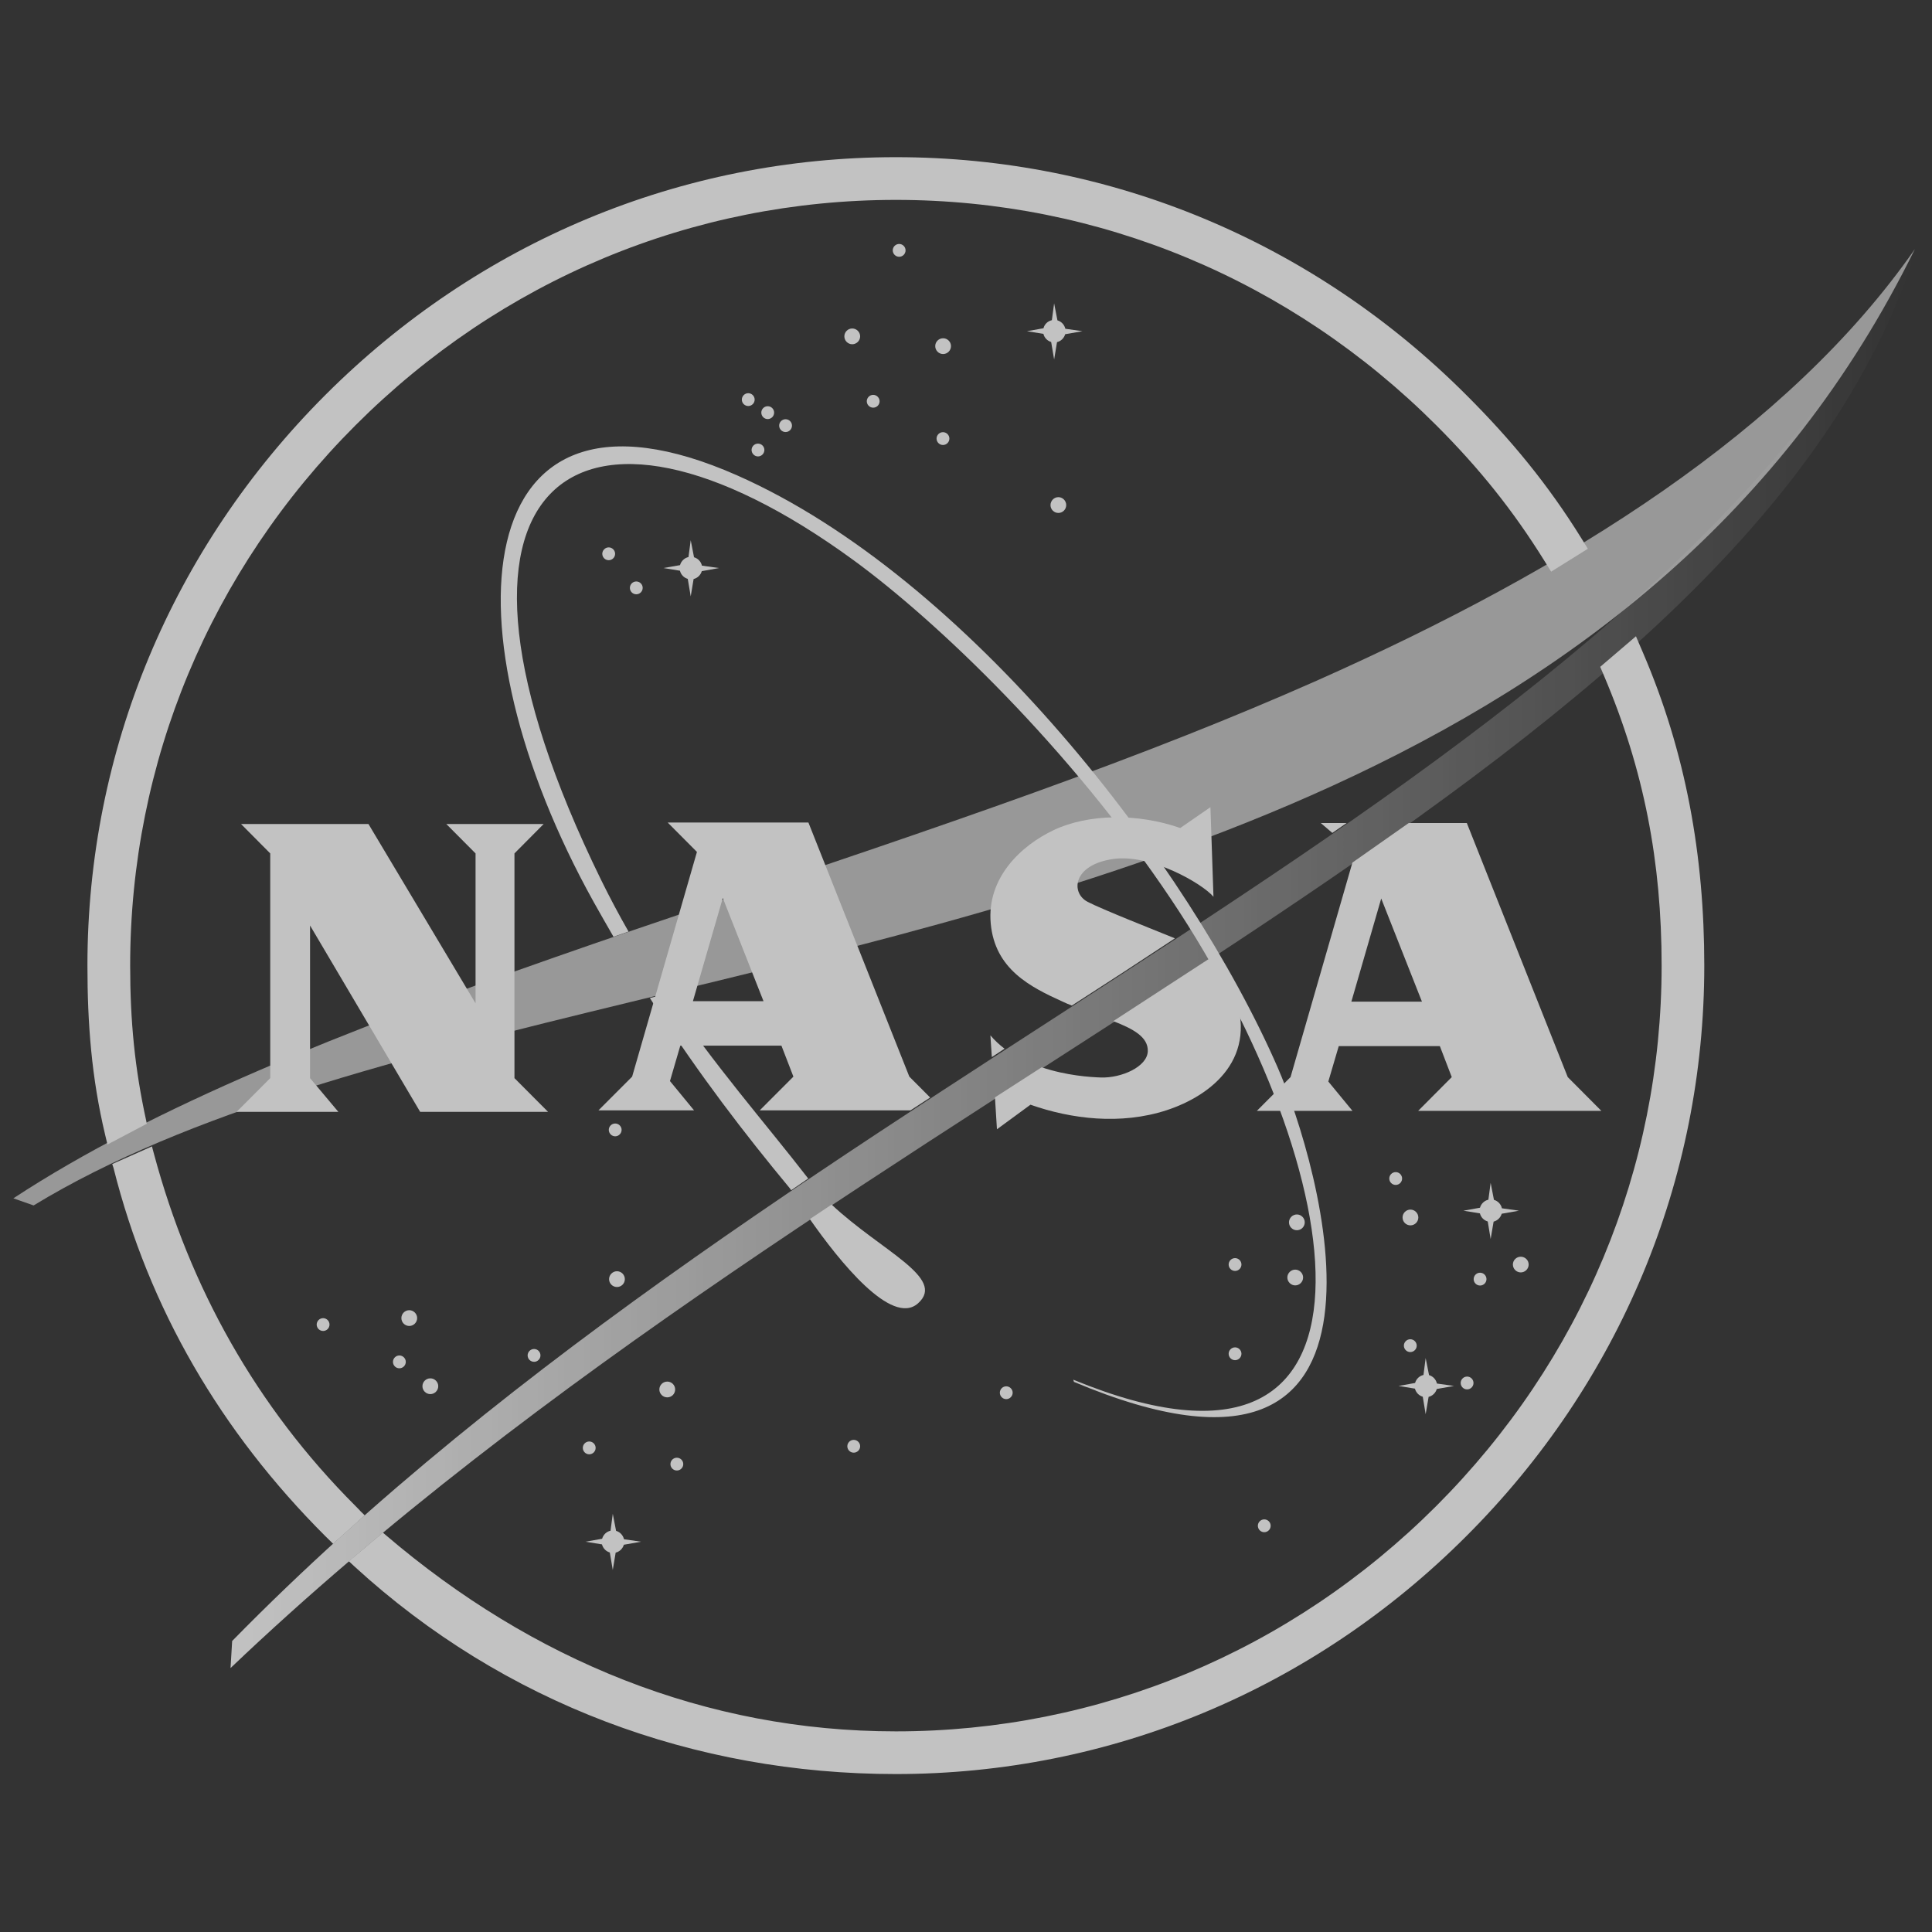 <svg width="110" height="110" viewBox="0 0 110 110" fill="none" xmlns="http://www.w3.org/2000/svg">
<rect x="0" y="0" width="110" height="110" fill="#333333" stroke="none"/>
<g opacity="0.7">
<g clip-path="url(#clip0_43_251)">
<path d="M6.659 64.421C5.953 61.231 5.669 58.233 5.669 54.946C5.669 42.929 10.402 31.576 18.999 22.976C27.597 14.378 38.954 9.644 50.973 9.644C62.996 9.644 74.35 14.378 82.944 22.976C85.471 25.501 87.517 27.987 89.378 30.984L88.514 31.522C86.689 28.586 84.717 26.137 82.254 23.674C73.837 15.261 62.728 10.629 50.975 10.629C39.217 10.629 28.108 15.261 19.696 23.674C11.287 32.084 6.654 43.19 6.654 54.947C6.654 58.136 6.919 60.9 7.589 63.958L6.659 64.421ZM8.03 65.861C9.96 73.616 13.941 80.473 19.694 86.231C19.819 86.351 19.948 86.494 19.948 86.494L19.223 87.124L19 86.921C13.139 81.064 9.113 74.185 7.131 66.297L8.03 65.861ZM21.475 87.935C29.671 95.417 39.973 99.272 50.975 99.272C62.729 99.272 73.838 94.639 82.254 86.231C90.662 77.814 95.296 66.706 95.296 54.947C95.296 48.988 94.276 43.61 91.949 38.145L92.834 37.388C95.258 43.019 96.279 48.797 96.279 54.947C96.279 66.971 91.545 78.328 82.944 86.921C74.351 95.523 62.997 100.256 50.973 100.256C39.696 100.256 29.021 96.309 20.641 88.63L21.475 87.935Z" fill="white"/>
<path d="M51.005 101.007C39.559 101.007 28.699 96.992 20.184 89.19L19.86 88.889L21.797 87.259L21.996 87.429C30.303 94.516 40.175 98.577 51.008 98.577C62.572 98.577 73.49 94.024 81.775 85.747C90.052 77.461 94.606 66.542 94.606 54.974C94.606 49.097 93.606 43.832 91.317 38.455L91.109 37.967L93.144 36.227L93.531 37.13C95.997 42.857 97.035 48.744 97.035 54.975C97.035 67.187 92.221 78.736 83.488 87.46C74.764 96.193 63.219 101.007 51.005 101.007ZM18.967 87.897L18.533 87.471L18.523 87.462C12.579 81.521 8.478 74.518 6.464 66.502L6.39 66.275L8.651 65.271L8.771 65.716C10.814 73.304 14.576 80.077 20.243 85.748L20.234 85.739C20.385 85.884 20.522 86.038 20.522 86.038L20.767 86.277L18.967 87.897ZM6.118 65.164L5.985 64.605C5.216 61.374 4.978 58.302 4.978 54.974C4.978 42.767 9.792 31.223 18.52 22.492C27.249 13.763 38.797 8.949 51.006 8.949C63.219 8.949 74.762 13.763 83.488 22.492C86.046 25.047 88.134 27.584 90.026 30.63L90.407 31.244L88.316 32.548L87.933 31.933C86.136 29.041 84.206 26.644 81.775 24.213C73.49 15.932 62.572 11.381 51.008 11.381C39.44 11.381 28.521 15.932 20.241 24.213C11.964 32.493 7.411 43.409 7.411 54.976C7.411 58.125 7.67 60.825 8.329 63.832L8.357 63.983L6.118 65.164Z" fill="white"/>
<path d="M51.559 14.255C51.559 14.455 51.395 14.62 51.194 14.62C50.994 14.62 50.83 14.455 50.83 14.255C50.83 14.054 50.994 13.89 51.194 13.89C51.395 13.89 51.559 14.054 51.559 14.255Z" fill="white"/>
<path d="M54.146 19.706C54.146 19.953 53.941 20.158 53.697 20.158C53.449 20.158 53.248 19.954 53.248 19.706C53.248 19.461 53.449 19.259 53.697 19.259C53.942 19.259 54.146 19.461 54.146 19.706Z" fill="white"/>
<path d="M60.706 28.759C60.706 29.004 60.505 29.205 60.26 29.205C60.012 29.205 59.811 29.004 59.811 28.759C59.811 28.511 60.012 28.306 60.26 28.306C60.505 28.306 60.706 28.511 60.706 28.759Z" fill="white"/>
<path d="M50.081 22.847C50.081 23.047 49.916 23.211 49.716 23.211C49.516 23.211 49.351 23.047 49.351 22.847C49.351 22.648 49.516 22.481 49.716 22.481C49.916 22.481 50.081 22.649 50.081 22.847Z" fill="white"/>
<path d="M54.054 24.971C54.054 25.172 53.889 25.336 53.689 25.336C53.488 25.336 53.324 25.172 53.324 24.971C53.324 24.771 53.488 24.606 53.689 24.606C53.889 24.606 54.054 24.771 54.054 24.971Z" fill="white"/>
<path d="M48.973 19.151C48.973 19.396 48.768 19.6 48.523 19.6C48.275 19.6 48.074 19.396 48.074 19.151C48.074 18.905 48.275 18.702 48.523 18.702C48.768 18.702 48.973 18.905 48.973 19.151Z" fill="white"/>
<path d="M42.967 22.754C42.967 22.953 42.803 23.117 42.602 23.117C42.402 23.117 42.237 22.953 42.237 22.754C42.237 22.554 42.402 22.387 42.602 22.387C42.803 22.387 42.967 22.554 42.967 22.754Z" fill="white"/>
<path d="M44.076 23.493C44.076 23.694 43.911 23.861 43.711 23.861C43.51 23.861 43.346 23.695 43.346 23.493C43.346 23.293 43.51 23.128 43.711 23.128C43.911 23.128 44.076 23.293 44.076 23.493Z" fill="white"/>
<path d="M45.092 24.232C45.092 24.435 44.928 24.599 44.727 24.599C44.527 24.599 44.362 24.435 44.362 24.232C44.362 24.032 44.527 23.869 44.727 23.869C44.928 23.869 45.092 24.032 45.092 24.232Z" fill="white"/>
<path d="M43.521 25.619C43.521 25.819 43.357 25.987 43.157 25.987C42.956 25.987 42.792 25.818 42.792 25.619C42.792 25.422 42.956 25.257 43.157 25.257C43.357 25.257 43.521 25.422 43.521 25.619Z" fill="white"/>
<path d="M35.022 31.531C35.022 31.732 34.858 31.896 34.657 31.896C34.456 31.896 34.292 31.732 34.292 31.531C34.292 31.334 34.456 31.166 34.657 31.166C34.858 31.166 35.022 31.334 35.022 31.531Z" fill="white"/>
<path d="M36.592 33.471C36.592 33.672 36.428 33.836 36.227 33.836C36.027 33.836 35.863 33.672 35.863 33.471C35.863 33.271 36.027 33.106 36.227 33.106C36.428 33.106 36.592 33.271 36.592 33.471Z" fill="white"/>
<path d="M35.392 64.329C35.392 64.529 35.227 64.697 35.026 64.697C34.826 64.697 34.662 64.529 34.662 64.329C34.662 64.132 34.826 63.968 35.026 63.968C35.227 63.968 35.392 64.132 35.392 64.329Z" fill="white"/>
<path d="M35.576 72.829C35.576 73.077 35.376 73.277 35.127 73.277C34.882 73.277 34.678 73.077 34.678 72.829C34.678 72.584 34.882 72.379 35.127 72.379C35.376 72.379 35.576 72.584 35.576 72.829Z" fill="white"/>
<path d="M30.772 77.171C30.772 77.371 30.607 77.536 30.41 77.536C30.205 77.536 30.041 77.371 30.041 77.171C30.041 76.97 30.205 76.806 30.41 76.806C30.607 76.806 30.772 76.97 30.772 77.171Z" fill="white"/>
<path d="M24.952 78.926C24.952 79.17 24.747 79.375 24.502 79.375C24.254 79.375 24.052 79.17 24.052 78.926C24.052 78.677 24.253 78.477 24.502 78.477C24.747 78.477 24.952 78.677 24.952 78.926Z" fill="white"/>
<path d="M23.751 75.046C23.751 75.294 23.545 75.495 23.302 75.495C23.053 75.495 22.853 75.294 22.853 75.046C22.853 74.801 23.053 74.597 23.302 74.597C23.546 74.597 23.751 74.801 23.751 75.046Z" fill="white"/>
<path d="M23.104 77.54C23.104 77.741 22.939 77.905 22.739 77.905C22.538 77.905 22.374 77.741 22.374 77.54C22.374 77.34 22.538 77.175 22.739 77.175C22.939 77.175 23.104 77.34 23.104 77.54Z" fill="white"/>
<path d="M18.761 75.415C18.761 75.616 18.597 75.78 18.397 75.78C18.196 75.78 18.031 75.616 18.031 75.415C18.031 75.215 18.196 75.05 18.397 75.05C18.597 75.05 18.761 75.215 18.761 75.415Z" fill="white"/>
<path d="M33.913 82.437C33.913 82.637 33.749 82.802 33.548 82.802C33.348 82.802 33.183 82.637 33.183 82.437C33.183 82.236 33.348 82.072 33.548 82.072C33.749 82.072 33.913 82.236 33.913 82.437Z" fill="white"/>
<path d="M38.44 79.111C38.44 79.359 38.24 79.56 37.991 79.56C37.746 79.56 37.541 79.359 37.541 79.111C37.541 78.862 37.746 78.662 37.991 78.662C38.24 78.662 38.44 78.862 38.44 79.111Z" fill="white"/>
<path d="M38.902 83.36C38.902 83.561 38.738 83.725 38.537 83.725C38.337 83.725 38.172 83.561 38.172 83.36C38.172 83.16 38.337 82.996 38.537 82.996C38.738 82.996 38.902 83.16 38.902 83.36Z" fill="white"/>
<path d="M57.657 79.296C57.657 79.496 57.489 79.661 57.292 79.661C57.092 79.661 56.927 79.496 56.927 79.296C56.927 79.095 57.092 78.931 57.292 78.931C57.489 78.931 57.657 79.095 57.657 79.296Z" fill="white"/>
<path d="M48.973 82.345C48.973 82.545 48.808 82.709 48.608 82.709C48.407 82.709 48.243 82.545 48.243 82.345C48.243 82.144 48.407 81.98 48.608 81.98C48.808 81.98 48.973 82.144 48.973 82.345Z" fill="white"/>
<path d="M72.347 86.872C72.347 87.072 72.182 87.237 71.982 87.237C71.781 87.237 71.617 87.072 71.617 86.872C71.617 86.671 71.781 86.507 71.982 86.507C72.182 86.507 72.347 86.671 72.347 86.872Z" fill="white"/>
<path d="M74.287 69.595C74.287 69.844 74.086 70.044 73.838 70.044C73.593 70.044 73.389 69.844 73.389 69.595C73.389 69.35 73.594 69.146 73.838 69.146C74.086 69.146 74.287 69.351 74.287 69.595Z" fill="white"/>
<path d="M70.683 71.997C70.683 72.197 70.519 72.362 70.319 72.362C70.118 72.362 69.954 72.197 69.954 71.997C69.954 71.796 70.118 71.632 70.319 71.632C70.519 71.632 70.683 71.796 70.683 71.997Z" fill="white"/>
<path d="M74.194 72.736C74.194 72.981 73.989 73.185 73.745 73.185C73.501 73.185 73.296 72.98 73.296 72.736C73.296 72.491 73.501 72.287 73.745 72.287C73.989 72.287 74.194 72.491 74.194 72.736Z" fill="white"/>
<path d="M70.683 77.078C70.683 77.279 70.519 77.443 70.319 77.443C70.118 77.443 69.954 77.279 69.954 77.078C69.954 76.878 70.118 76.713 70.319 76.713C70.519 76.713 70.683 76.878 70.683 77.078Z" fill="white"/>
<path d="M79.83 67.1C79.83 67.301 79.665 67.465 79.465 67.465C79.264 67.465 79.1 67.301 79.1 67.1C79.1 66.9 79.264 66.735 79.465 66.735C79.665 66.735 79.83 66.9 79.83 67.1Z" fill="white"/>
<path d="M80.754 69.318C80.754 69.566 80.55 69.767 80.305 69.767C80.056 69.767 79.856 69.566 79.856 69.318C79.856 69.073 80.056 68.869 80.305 68.869C80.55 68.869 80.754 69.074 80.754 69.318Z" fill="white"/>
<path d="M87.036 71.997C87.036 72.242 86.831 72.446 86.587 72.446C86.339 72.446 86.137 72.241 86.137 71.997C86.137 71.752 86.338 71.552 86.587 71.552C86.832 71.552 87.036 71.752 87.036 71.997Z" fill="white"/>
<path d="M80.662 76.616C80.662 76.817 80.497 76.981 80.296 76.981C80.096 76.981 79.931 76.817 79.931 76.616C79.931 76.416 80.096 76.251 80.296 76.251C80.497 76.251 80.662 76.416 80.662 76.616Z" fill="white"/>
<path d="M84.634 72.829C84.634 73.029 84.47 73.193 84.269 73.193C84.069 73.193 83.904 73.029 83.904 72.829C83.904 72.628 84.069 72.463 84.269 72.463C84.47 72.463 84.634 72.628 84.634 72.829Z" fill="white"/>
<path d="M83.895 78.741C83.895 78.942 83.731 79.106 83.53 79.106C83.33 79.106 83.165 78.942 83.165 78.741C83.165 78.541 83.33 78.376 83.53 78.376C83.731 78.376 83.895 78.541 83.895 78.741Z" fill="white"/>
<path d="M59.412 18.689C59.467 18.46 59.656 18.282 59.889 18.23L60.017 17.27L60.206 18.24C60.43 18.305 60.603 18.487 60.655 18.718L61.63 18.857L60.647 19.029C60.582 19.252 60.407 19.424 60.182 19.48L60.018 20.469L59.849 19.472C59.633 19.407 59.46 19.232 59.408 19.009L58.469 18.857L59.412 18.689Z" fill="white"/>
<path d="M34.283 87.61C34.347 87.381 34.528 87.205 34.761 87.153L34.889 86.19L35.077 87.161C35.302 87.225 35.474 87.409 35.527 87.638L36.498 87.779L35.519 87.951C35.455 88.172 35.278 88.345 35.053 88.4L34.889 89.388L34.72 88.392C34.499 88.328 34.331 88.151 34.275 87.931L33.336 87.779L34.283 87.61Z" fill="white"/>
<path d="M80.569 78.741C80.634 78.512 80.814 78.336 81.047 78.284L81.171 77.321L81.363 78.292C81.587 78.357 81.76 78.541 81.813 78.773L82.787 78.91L81.804 79.083C81.74 79.304 81.564 79.476 81.339 79.532L81.171 80.519L81.006 79.524C80.785 79.459 80.617 79.282 80.561 79.063L79.626 78.91L80.569 78.741Z" fill="white"/>
<path d="M84.264 68.763C84.329 68.534 84.513 68.358 84.742 68.306L84.871 67.343L85.059 68.314C85.284 68.379 85.46 68.562 85.513 68.795L86.484 68.932L85.501 69.105C85.436 69.326 85.26 69.497 85.04 69.554L84.871 70.545L84.706 69.546C84.485 69.481 84.317 69.309 84.261 69.085L83.322 68.932L84.264 68.763Z" fill="white"/>
<path d="M38.717 32.177C38.782 31.948 38.966 31.768 39.199 31.716L39.327 30.758L39.515 31.729C39.74 31.793 39.913 31.977 39.965 32.206L40.935 32.342L39.957 32.519C39.892 32.739 39.715 32.912 39.491 32.967L39.327 33.955L39.158 32.959C38.938 32.895 38.769 32.718 38.713 32.494L37.774 32.341L38.717 32.177Z" fill="white"/>
<path d="M46.016 67.1C43.573 63.943 40.672 60.658 37.94 56.594L37.002 56.822C37.101 56.979 37.202 57.139 37.303 57.296C39.842 61.224 42.37 64.521 44.981 67.671C44.981 67.671 45.009 67.707 45.046 67.767L46.016 67.1Z" fill="white"/>
<path d="M46.108 69.41C47.753 71.761 50.766 75.552 52.271 74.204C53.892 72.756 50.18 71.236 47.348 68.584L46.108 69.41Z" fill="white"/>
<path d="M51.837 63.22H43.255L45.173 61.299L44.491 59.534H38.734L38.145 61.551L39.517 63.22H34.073L35.991 61.299L39.681 48.505L38.016 46.832H46.028L51.773 61.298L52.96 62.489L51.837 63.22ZM43.471 57.002L41.153 51.129L39.452 57.002H43.471Z" fill="white"/>
<path d="M75.857 47.422L75.199 46.86H76.672L75.857 47.422ZM80.206 46.86H83.515L89.261 61.326L91.174 63.248H80.744L82.657 61.326L81.979 59.561H76.223L75.629 61.578L77.004 63.248H71.56L73.478 61.326L77.001 49.111L80.206 46.86ZM80.96 57.03L78.641 51.157L76.941 57.03H80.96Z" fill="white"/>
<path d="M27.076 57.123V48.59L25.412 46.917H30.952L29.291 48.59V61.384L31.205 63.305H23.923L17.653 52.694V61.384L19.265 63.305H13.472L15.386 61.384V48.59L13.725 46.917H20.979L27.076 57.123Z" fill="white"/>
<path d="M57.195 59.709C56.902 59.485 56.633 59.236 56.388 58.947L56.471 60.186L57.195 59.709Z" fill="white"/>
<path d="M63.385 58.139C64.54 58.588 65.371 59.045 65.351 59.848C65.323 60.743 63.842 61.385 62.687 61.348C62.085 61.33 60.713 61.24 59.309 60.767L56.649 62.48L56.762 64.297L58.671 62.897C60.994 63.716 63.81 64.061 66.414 63.214C69.002 62.368 71.726 60.205 70.213 56.418C69.924 55.688 69.399 55.082 68.822 54.601L63.385 58.139Z" fill="white"/>
<path d="M66.895 53.427C66.831 53.399 66.776 53.372 66.719 53.353C65.74 52.956 62.759 51.78 61.925 51.347C60.954 50.842 61.062 49.233 63.402 48.904C65.524 48.611 68.46 50.308 69.09 51.058L68.917 45.956L67.2 47.143C64.781 46.297 61.965 46.328 59.991 47.263C58.15 48.133 56.168 49.971 56.408 52.582C56.649 55.19 58.675 56.201 60.5 57.028C60.669 57.111 60.853 57.184 61.026 57.252L63.971 55.346L66.895 53.427Z" fill="white"/>
<path d="M13.218 93.431L13.126 94.972C48.37 61.393 99.536 44.629 109.089 14.227C93.222 45.494 45.347 60.643 13.218 93.431Z" fill="url(#paint0_linear_43_251)"/>
<path d="M34.93 53.335C34.556 52.689 34.179 52.027 33.798 51.349C25.233 35.94 26.469 20.215 41.97 27.066C55.125 32.883 67.689 49.195 72.745 60.777C75.088 66.145 81.366 87.211 61.146 78.678L61.109 78.554C80.205 86.417 76.904 66.49 66.686 51.217C60.901 42.572 53.358 35.375 48.6 31.897C32.761 20.332 23.106 27.404 34.222 50.095C34.727 51.122 35.249 52.101 35.786 53.04L34.93 53.335Z" fill="white"/>
<path opacity="0.7" d="M75.857 44.743C89.55 38.476 101.608 29.289 109.026 14.181C101.853 24.474 89.385 32.35 74.944 38.765C72.569 39.816 70.137 40.831 67.67 41.81C44.675 50.941 16.76 57.72 0.761 68.228L1.913 68.633C19.456 57.954 50.471 56.36 75.857 44.743Z" fill="white"/>
</g>
</g>
<defs>
<linearGradient id="paint0_linear_43_251" x1="13.126" y1="54.536" x2="109.024" y2="54.536" gradientUnits="userSpaceOnUse">
<stop stop-color="white"/>
<stop offset="1" stop-color="white" stop-opacity="0"/>
</linearGradient>
<clipPath id="clip0_43_251">
<rect width="110" height="110" fill="white"/>
</clipPath>
</defs>
</svg>
